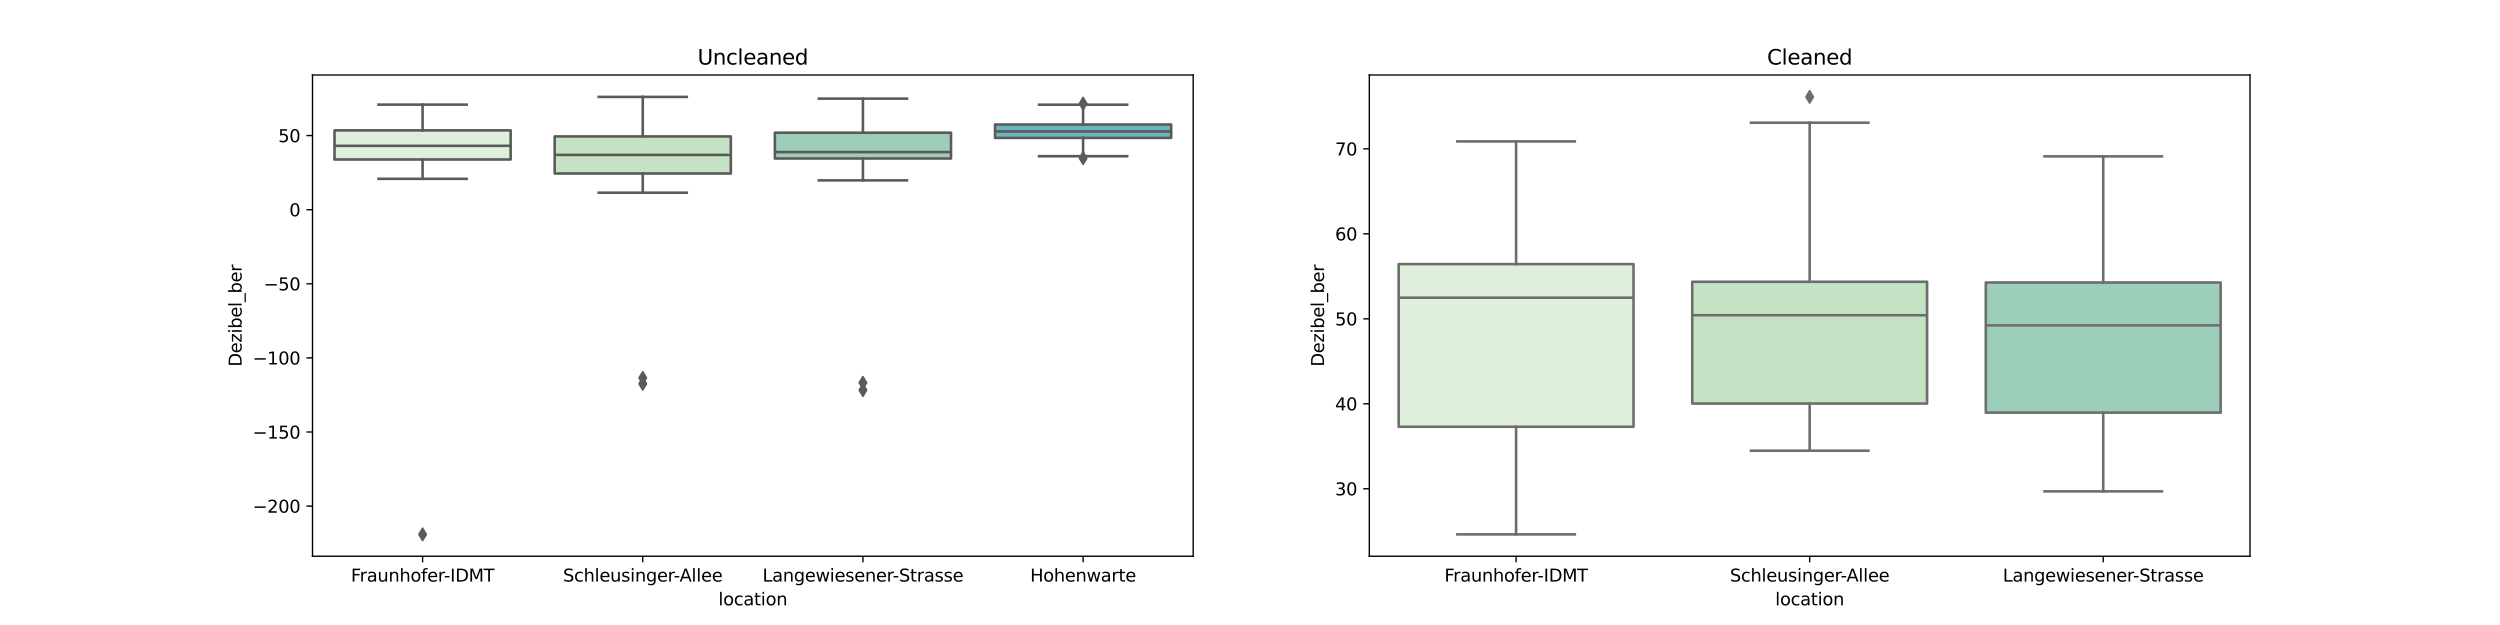 <?xml version="1.0" encoding="utf-8" standalone="no"?>
<!DOCTYPE svg PUBLIC "-//W3C//DTD SVG 1.1//EN"
  "http://www.w3.org/Graphics/SVG/1.1/DTD/svg11.dtd">
<svg xmlns:xlink="http://www.w3.org/1999/xlink" width="1440pt" height="360pt" viewBox="0 0 1440 360" xmlns="http://www.w3.org/2000/svg" version="1.1">
 <defs>
  <style type="text/css">*{stroke-linejoin: round; stroke-linecap: butt}</style>
 </defs>
 <g id="figure_1">
  <g id="patch_1">
   <path d="M 0 360 
L 1440 360 
L 1440 0 
L 0 0 
z
" style="fill: #ffffff"/>
  </g>
  <g id="axes_1">
   <g id="patch_2">
    <path d="M 180 320.4 
L 687.273 320.4 
L 687.273 43.2 
L 180 43.2 
z
" style="fill: #ffffff"/>
   </g>
   <g id="patch_3">
    <path d="M 192.682 91.87 
L 294.136 91.87 
L 294.136 75.093 
L 192.682 75.093 
L 192.682 91.87 
z
" clip-path="url(#p9914b42194)" style="fill: #dfefdb; stroke: #5a5a5a; stroke-width: 1.5; stroke-linejoin: miter"/>
   </g>
   <g id="patch_4">
    <path d="M 319.5 99.952 
L 420.955 99.952 
L 420.955 78.575 
L 319.5 78.575 
L 319.5 99.952 
z
" clip-path="url(#p9914b42194)" style="fill: #c6e2c5; stroke: #5a5a5a; stroke-width: 1.5; stroke-linejoin: miter"/>
   </g>
   <g id="patch_5">
    <path d="M 446.318 91.311 
L 547.773 91.311 
L 547.773 76.42 
L 446.318 76.42 
L 446.318 91.311 
z
" clip-path="url(#p9914b42194)" style="fill: #9dceba; stroke: #5a5a5a; stroke-width: 1.5; stroke-linejoin: miter"/>
   </g>
   <g id="patch_6">
    <path d="M 573.136 79.426 
L 674.591 79.426 
L 674.591 71.702 
L 573.136 71.702 
L 573.136 79.426 
z
" clip-path="url(#p9914b42194)" style="fill: #6eb4bf; stroke: #5a5a5a; stroke-width: 1.5; stroke-linejoin: miter"/>
   </g>
   <g id="matplotlib.axis_1">
    <g id="xtick_1">
     <g id="line2d_1">
      <defs>
       <path id="md56dd98ea4" d="M 0 0 
L 0 3.5 
" style="stroke: #000000; stroke-width: 0.8"/>
      </defs>
      <g>
       <use xlink:href="#md56dd98ea4" x="243.409" y="320.4" style="stroke: #000000; stroke-width: 0.8"/>
      </g>
     </g>
     <g id="text_1">
      <!-- Fraunhofer-IDMT -->
      <g transform="translate(202.14 334.998) scale(0.1 -0.1)">
       <defs>
        <path id="DejaVuSans-46" d="M 628 4666 
L 3309 4666 
L 3309 4134 
L 1259 4134 
L 1259 2759 
L 3109 2759 
L 3109 2228 
L 1259 2228 
L 1259 0 
L 628 0 
L 628 4666 
z
" transform="scale(0.016)"/>
        <path id="DejaVuSans-72" d="M 2631 2963 
Q 2534 3019 2420 3045 
Q 2306 3072 2169 3072 
Q 1681 3072 1420 2755 
Q 1159 2438 1159 1844 
L 1159 0 
L 581 0 
L 581 3500 
L 1159 3500 
L 1159 2956 
Q 1341 3275 1631 3429 
Q 1922 3584 2338 3584 
Q 2397 3584 2469 3576 
Q 2541 3569 2628 3553 
L 2631 2963 
z
" transform="scale(0.016)"/>
        <path id="DejaVuSans-61" d="M 2194 1759 
Q 1497 1759 1228 1600 
Q 959 1441 959 1056 
Q 959 750 1161 570 
Q 1363 391 1709 391 
Q 2188 391 2477 730 
Q 2766 1069 2766 1631 
L 2766 1759 
L 2194 1759 
z
M 3341 1997 
L 3341 0 
L 2766 0 
L 2766 531 
Q 2569 213 2275 61 
Q 1981 -91 1556 -91 
Q 1019 -91 701 211 
Q 384 513 384 1019 
Q 384 1609 779 1909 
Q 1175 2209 1959 2209 
L 2766 2209 
L 2766 2266 
Q 2766 2663 2505 2880 
Q 2244 3097 1772 3097 
Q 1472 3097 1187 3025 
Q 903 2953 641 2809 
L 641 3341 
Q 956 3463 1253 3523 
Q 1550 3584 1831 3584 
Q 2591 3584 2966 3190 
Q 3341 2797 3341 1997 
z
" transform="scale(0.016)"/>
        <path id="DejaVuSans-75" d="M 544 1381 
L 544 3500 
L 1119 3500 
L 1119 1403 
Q 1119 906 1312 657 
Q 1506 409 1894 409 
Q 2359 409 2629 706 
Q 2900 1003 2900 1516 
L 2900 3500 
L 3475 3500 
L 3475 0 
L 2900 0 
L 2900 538 
Q 2691 219 2414 64 
Q 2138 -91 1772 -91 
Q 1169 -91 856 284 
Q 544 659 544 1381 
z
M 1991 3584 
L 1991 3584 
z
" transform="scale(0.016)"/>
        <path id="DejaVuSans-6e" d="M 3513 2113 
L 3513 0 
L 2938 0 
L 2938 2094 
Q 2938 2591 2744 2837 
Q 2550 3084 2163 3084 
Q 1697 3084 1428 2787 
Q 1159 2491 1159 1978 
L 1159 0 
L 581 0 
L 581 3500 
L 1159 3500 
L 1159 2956 
Q 1366 3272 1645 3428 
Q 1925 3584 2291 3584 
Q 2894 3584 3203 3211 
Q 3513 2838 3513 2113 
z
" transform="scale(0.016)"/>
        <path id="DejaVuSans-68" d="M 3513 2113 
L 3513 0 
L 2938 0 
L 2938 2094 
Q 2938 2591 2744 2837 
Q 2550 3084 2163 3084 
Q 1697 3084 1428 2787 
Q 1159 2491 1159 1978 
L 1159 0 
L 581 0 
L 581 4863 
L 1159 4863 
L 1159 2956 
Q 1366 3272 1645 3428 
Q 1925 3584 2291 3584 
Q 2894 3584 3203 3211 
Q 3513 2838 3513 2113 
z
" transform="scale(0.016)"/>
        <path id="DejaVuSans-6f" d="M 1959 3097 
Q 1497 3097 1228 2736 
Q 959 2375 959 1747 
Q 959 1119 1226 758 
Q 1494 397 1959 397 
Q 2419 397 2687 759 
Q 2956 1122 2956 1747 
Q 2956 2369 2687 2733 
Q 2419 3097 1959 3097 
z
M 1959 3584 
Q 2709 3584 3137 3096 
Q 3566 2609 3566 1747 
Q 3566 888 3137 398 
Q 2709 -91 1959 -91 
Q 1206 -91 779 398 
Q 353 888 353 1747 
Q 353 2609 779 3096 
Q 1206 3584 1959 3584 
z
" transform="scale(0.016)"/>
        <path id="DejaVuSans-66" d="M 2375 4863 
L 2375 4384 
L 1825 4384 
Q 1516 4384 1395 4259 
Q 1275 4134 1275 3809 
L 1275 3500 
L 2222 3500 
L 2222 3053 
L 1275 3053 
L 1275 0 
L 697 0 
L 697 3053 
L 147 3053 
L 147 3500 
L 697 3500 
L 697 3744 
Q 697 4328 969 4595 
Q 1241 4863 1831 4863 
L 2375 4863 
z
" transform="scale(0.016)"/>
        <path id="DejaVuSans-65" d="M 3597 1894 
L 3597 1613 
L 953 1613 
Q 991 1019 1311 708 
Q 1631 397 2203 397 
Q 2534 397 2845 478 
Q 3156 559 3463 722 
L 3463 178 
Q 3153 47 2828 -22 
Q 2503 -91 2169 -91 
Q 1331 -91 842 396 
Q 353 884 353 1716 
Q 353 2575 817 3079 
Q 1281 3584 2069 3584 
Q 2775 3584 3186 3129 
Q 3597 2675 3597 1894 
z
M 3022 2063 
Q 3016 2534 2758 2815 
Q 2500 3097 2075 3097 
Q 1594 3097 1305 2825 
Q 1016 2553 972 2059 
L 3022 2063 
z
" transform="scale(0.016)"/>
        <path id="DejaVuSans-2d" d="M 313 2009 
L 1997 2009 
L 1997 1497 
L 313 1497 
L 313 2009 
z
" transform="scale(0.016)"/>
        <path id="DejaVuSans-49" d="M 628 4666 
L 1259 4666 
L 1259 0 
L 628 0 
L 628 4666 
z
" transform="scale(0.016)"/>
        <path id="DejaVuSans-44" d="M 1259 4147 
L 1259 519 
L 2022 519 
Q 2988 519 3436 956 
Q 3884 1394 3884 2338 
Q 3884 3275 3436 3711 
Q 2988 4147 2022 4147 
L 1259 4147 
z
M 628 4666 
L 1925 4666 
Q 3281 4666 3915 4102 
Q 4550 3538 4550 2338 
Q 4550 1131 3912 565 
Q 3275 0 1925 0 
L 628 0 
L 628 4666 
z
" transform="scale(0.016)"/>
        <path id="DejaVuSans-4d" d="M 628 4666 
L 1569 4666 
L 2759 1491 
L 3956 4666 
L 4897 4666 
L 4897 0 
L 4281 0 
L 4281 4097 
L 3078 897 
L 2444 897 
L 1241 4097 
L 1241 0 
L 628 0 
L 628 4666 
z
" transform="scale(0.016)"/>
        <path id="DejaVuSans-54" d="M -19 4666 
L 3928 4666 
L 3928 4134 
L 2272 4134 
L 2272 0 
L 1638 0 
L 1638 4134 
L -19 4134 
L -19 4666 
z
" transform="scale(0.016)"/>
       </defs>
       <use xlink:href="#DejaVuSans-46"/>
       <use xlink:href="#DejaVuSans-72" x="50.27"/>
       <use xlink:href="#DejaVuSans-61" x="91.383"/>
       <use xlink:href="#DejaVuSans-75" x="152.662"/>
       <use xlink:href="#DejaVuSans-6e" x="216.041"/>
       <use xlink:href="#DejaVuSans-68" x="279.42"/>
       <use xlink:href="#DejaVuSans-6f" x="342.799"/>
       <use xlink:href="#DejaVuSans-66" x="403.98"/>
       <use xlink:href="#DejaVuSans-65" x="439.186"/>
       <use xlink:href="#DejaVuSans-72" x="500.709"/>
       <use xlink:href="#DejaVuSans-2d" x="535.447"/>
       <use xlink:href="#DejaVuSans-49" x="571.531"/>
       <use xlink:href="#DejaVuSans-44" x="601.023"/>
       <use xlink:href="#DejaVuSans-4d" x="678.025"/>
       <use xlink:href="#DejaVuSans-54" x="764.305"/>
      </g>
     </g>
    </g>
    <g id="xtick_2">
     <g id="line2d_2">
      <g>
       <use xlink:href="#md56dd98ea4" x="370.227" y="320.4" style="stroke: #000000; stroke-width: 0.8"/>
      </g>
     </g>
     <g id="text_2">
      <!-- Schleusinger-Allee -->
      <g transform="translate(324.308 334.998) scale(0.1 -0.1)">
       <defs>
        <path id="DejaVuSans-53" d="M 3425 4513 
L 3425 3897 
Q 3066 4069 2747 4153 
Q 2428 4238 2131 4238 
Q 1616 4238 1336 4038 
Q 1056 3838 1056 3469 
Q 1056 3159 1242 3001 
Q 1428 2844 1947 2747 
L 2328 2669 
Q 3034 2534 3370 2195 
Q 3706 1856 3706 1288 
Q 3706 609 3251 259 
Q 2797 -91 1919 -91 
Q 1588 -91 1214 -16 
Q 841 59 441 206 
L 441 856 
Q 825 641 1194 531 
Q 1563 422 1919 422 
Q 2459 422 2753 634 
Q 3047 847 3047 1241 
Q 3047 1584 2836 1778 
Q 2625 1972 2144 2069 
L 1759 2144 
Q 1053 2284 737 2584 
Q 422 2884 422 3419 
Q 422 4038 858 4394 
Q 1294 4750 2059 4750 
Q 2388 4750 2728 4690 
Q 3069 4631 3425 4513 
z
" transform="scale(0.016)"/>
        <path id="DejaVuSans-63" d="M 3122 3366 
L 3122 2828 
Q 2878 2963 2633 3030 
Q 2388 3097 2138 3097 
Q 1578 3097 1268 2742 
Q 959 2388 959 1747 
Q 959 1106 1268 751 
Q 1578 397 2138 397 
Q 2388 397 2633 464 
Q 2878 531 3122 666 
L 3122 134 
Q 2881 22 2623 -34 
Q 2366 -91 2075 -91 
Q 1284 -91 818 406 
Q 353 903 353 1747 
Q 353 2603 823 3093 
Q 1294 3584 2113 3584 
Q 2378 3584 2631 3529 
Q 2884 3475 3122 3366 
z
" transform="scale(0.016)"/>
        <path id="DejaVuSans-6c" d="M 603 4863 
L 1178 4863 
L 1178 0 
L 603 0 
L 603 4863 
z
" transform="scale(0.016)"/>
        <path id="DejaVuSans-73" d="M 2834 3397 
L 2834 2853 
Q 2591 2978 2328 3040 
Q 2066 3103 1784 3103 
Q 1356 3103 1142 2972 
Q 928 2841 928 2578 
Q 928 2378 1081 2264 
Q 1234 2150 1697 2047 
L 1894 2003 
Q 2506 1872 2764 1633 
Q 3022 1394 3022 966 
Q 3022 478 2636 193 
Q 2250 -91 1575 -91 
Q 1294 -91 989 -36 
Q 684 19 347 128 
L 347 722 
Q 666 556 975 473 
Q 1284 391 1588 391 
Q 1994 391 2212 530 
Q 2431 669 2431 922 
Q 2431 1156 2273 1281 
Q 2116 1406 1581 1522 
L 1381 1569 
Q 847 1681 609 1914 
Q 372 2147 372 2553 
Q 372 3047 722 3315 
Q 1072 3584 1716 3584 
Q 2034 3584 2315 3537 
Q 2597 3491 2834 3397 
z
" transform="scale(0.016)"/>
        <path id="DejaVuSans-69" d="M 603 3500 
L 1178 3500 
L 1178 0 
L 603 0 
L 603 3500 
z
M 603 4863 
L 1178 4863 
L 1178 4134 
L 603 4134 
L 603 4863 
z
" transform="scale(0.016)"/>
        <path id="DejaVuSans-67" d="M 2906 1791 
Q 2906 2416 2648 2759 
Q 2391 3103 1925 3103 
Q 1463 3103 1205 2759 
Q 947 2416 947 1791 
Q 947 1169 1205 825 
Q 1463 481 1925 481 
Q 2391 481 2648 825 
Q 2906 1169 2906 1791 
z
M 3481 434 
Q 3481 -459 3084 -895 
Q 2688 -1331 1869 -1331 
Q 1566 -1331 1297 -1286 
Q 1028 -1241 775 -1147 
L 775 -588 
Q 1028 -725 1275 -790 
Q 1522 -856 1778 -856 
Q 2344 -856 2625 -561 
Q 2906 -266 2906 331 
L 2906 616 
Q 2728 306 2450 153 
Q 2172 0 1784 0 
Q 1141 0 747 490 
Q 353 981 353 1791 
Q 353 2603 747 3093 
Q 1141 3584 1784 3584 
Q 2172 3584 2450 3431 
Q 2728 3278 2906 2969 
L 2906 3500 
L 3481 3500 
L 3481 434 
z
" transform="scale(0.016)"/>
        <path id="DejaVuSans-41" d="M 2188 4044 
L 1331 1722 
L 3047 1722 
L 2188 4044 
z
M 1831 4666 
L 2547 4666 
L 4325 0 
L 3669 0 
L 3244 1197 
L 1141 1197 
L 716 0 
L 50 0 
L 1831 4666 
z
" transform="scale(0.016)"/>
       </defs>
       <use xlink:href="#DejaVuSans-53"/>
       <use xlink:href="#DejaVuSans-63" x="63.477"/>
       <use xlink:href="#DejaVuSans-68" x="118.457"/>
       <use xlink:href="#DejaVuSans-6c" x="181.836"/>
       <use xlink:href="#DejaVuSans-65" x="209.619"/>
       <use xlink:href="#DejaVuSans-75" x="271.143"/>
       <use xlink:href="#DejaVuSans-73" x="334.521"/>
       <use xlink:href="#DejaVuSans-69" x="386.621"/>
       <use xlink:href="#DejaVuSans-6e" x="414.404"/>
       <use xlink:href="#DejaVuSans-67" x="477.783"/>
       <use xlink:href="#DejaVuSans-65" x="541.26"/>
       <use xlink:href="#DejaVuSans-72" x="602.783"/>
       <use xlink:href="#DejaVuSans-2d" x="637.521"/>
       <use xlink:href="#DejaVuSans-41" x="671.355"/>
       <use xlink:href="#DejaVuSans-6c" x="739.764"/>
       <use xlink:href="#DejaVuSans-6c" x="767.547"/>
       <use xlink:href="#DejaVuSans-65" x="795.33"/>
       <use xlink:href="#DejaVuSans-65" x="856.854"/>
      </g>
     </g>
    </g>
    <g id="xtick_3">
     <g id="line2d_3">
      <g>
       <use xlink:href="#md56dd98ea4" x="497.045" y="320.4" style="stroke: #000000; stroke-width: 0.8"/>
      </g>
     </g>
     <g id="text_3">
      <!-- Langewiesener-Strasse -->
      <g transform="translate(439.214 334.998) scale(0.1 -0.1)">
       <defs>
        <path id="DejaVuSans-4c" d="M 628 4666 
L 1259 4666 
L 1259 531 
L 3531 531 
L 3531 0 
L 628 0 
L 628 4666 
z
" transform="scale(0.016)"/>
        <path id="DejaVuSans-77" d="M 269 3500 
L 844 3500 
L 1563 769 
L 2278 3500 
L 2956 3500 
L 3675 769 
L 4391 3500 
L 4966 3500 
L 4050 0 
L 3372 0 
L 2619 2869 
L 1863 0 
L 1184 0 
L 269 3500 
z
" transform="scale(0.016)"/>
        <path id="DejaVuSans-74" d="M 1172 4494 
L 1172 3500 
L 2356 3500 
L 2356 3053 
L 1172 3053 
L 1172 1153 
Q 1172 725 1289 603 
Q 1406 481 1766 481 
L 2356 481 
L 2356 0 
L 1766 0 
Q 1100 0 847 248 
Q 594 497 594 1153 
L 594 3053 
L 172 3053 
L 172 3500 
L 594 3500 
L 594 4494 
L 1172 4494 
z
" transform="scale(0.016)"/>
       </defs>
       <use xlink:href="#DejaVuSans-4c"/>
       <use xlink:href="#DejaVuSans-61" x="55.713"/>
       <use xlink:href="#DejaVuSans-6e" x="116.992"/>
       <use xlink:href="#DejaVuSans-67" x="180.371"/>
       <use xlink:href="#DejaVuSans-65" x="243.848"/>
       <use xlink:href="#DejaVuSans-77" x="305.371"/>
       <use xlink:href="#DejaVuSans-69" x="387.158"/>
       <use xlink:href="#DejaVuSans-65" x="414.941"/>
       <use xlink:href="#DejaVuSans-73" x="476.465"/>
       <use xlink:href="#DejaVuSans-65" x="528.564"/>
       <use xlink:href="#DejaVuSans-6e" x="590.088"/>
       <use xlink:href="#DejaVuSans-65" x="653.467"/>
       <use xlink:href="#DejaVuSans-72" x="714.99"/>
       <use xlink:href="#DejaVuSans-2d" x="749.729"/>
       <use xlink:href="#DejaVuSans-53" x="785.812"/>
       <use xlink:href="#DejaVuSans-74" x="849.289"/>
       <use xlink:href="#DejaVuSans-72" x="888.498"/>
       <use xlink:href="#DejaVuSans-61" x="929.611"/>
       <use xlink:href="#DejaVuSans-73" x="990.891"/>
       <use xlink:href="#DejaVuSans-73" x="1042.99"/>
       <use xlink:href="#DejaVuSans-65" x="1095.09"/>
      </g>
     </g>
    </g>
    <g id="xtick_4">
     <g id="line2d_4">
      <g>
       <use xlink:href="#md56dd98ea4" x="623.864" y="320.4" style="stroke: #000000; stroke-width: 0.8"/>
      </g>
     </g>
     <g id="text_4">
      <!-- Hohenwarte -->
      <g transform="translate(593.385 334.998) scale(0.1 -0.1)">
       <defs>
        <path id="DejaVuSans-48" d="M 628 4666 
L 1259 4666 
L 1259 2753 
L 3553 2753 
L 3553 4666 
L 4184 4666 
L 4184 0 
L 3553 0 
L 3553 2222 
L 1259 2222 
L 1259 0 
L 628 0 
L 628 4666 
z
" transform="scale(0.016)"/>
       </defs>
       <use xlink:href="#DejaVuSans-48"/>
       <use xlink:href="#DejaVuSans-6f" x="75.195"/>
       <use xlink:href="#DejaVuSans-68" x="136.377"/>
       <use xlink:href="#DejaVuSans-65" x="199.756"/>
       <use xlink:href="#DejaVuSans-6e" x="261.279"/>
       <use xlink:href="#DejaVuSans-77" x="324.658"/>
       <use xlink:href="#DejaVuSans-61" x="406.445"/>
       <use xlink:href="#DejaVuSans-72" x="467.725"/>
       <use xlink:href="#DejaVuSans-74" x="508.838"/>
       <use xlink:href="#DejaVuSans-65" x="548.047"/>
      </g>
     </g>
    </g>
    <g id="text_5">
     <!-- location -->
     <g transform="translate(413.797 348.677) scale(0.1 -0.1)">
      <use xlink:href="#DejaVuSans-6c"/>
      <use xlink:href="#DejaVuSans-6f" x="27.783"/>
      <use xlink:href="#DejaVuSans-63" x="88.965"/>
      <use xlink:href="#DejaVuSans-61" x="143.945"/>
      <use xlink:href="#DejaVuSans-74" x="205.225"/>
      <use xlink:href="#DejaVuSans-69" x="244.434"/>
      <use xlink:href="#DejaVuSans-6f" x="272.217"/>
      <use xlink:href="#DejaVuSans-6e" x="333.398"/>
     </g>
    </g>
   </g>
   <g id="matplotlib.axis_2">
    <g id="ytick_1">
     <g id="line2d_5">
      <defs>
       <path id="m42410a6c72" d="M 0 0 
L -3.5 0 
" style="stroke: #000000; stroke-width: 0.8"/>
      </defs>
      <g>
       <use xlink:href="#m42410a6c72" x="180" y="291.519" style="stroke: #000000; stroke-width: 0.8"/>
      </g>
     </g>
     <g id="text_6">
      <!-- −200 -->
      <g transform="translate(145.533 295.318) scale(0.1 -0.1)">
       <defs>
        <path id="DejaVuSans-2212" d="M 678 2272 
L 4684 2272 
L 4684 1741 
L 678 1741 
L 678 2272 
z
" transform="scale(0.016)"/>
        <path id="DejaVuSans-32" d="M 1228 531 
L 3431 531 
L 3431 0 
L 469 0 
L 469 531 
Q 828 903 1448 1529 
Q 2069 2156 2228 2338 
Q 2531 2678 2651 2914 
Q 2772 3150 2772 3378 
Q 2772 3750 2511 3984 
Q 2250 4219 1831 4219 
Q 1534 4219 1204 4116 
Q 875 4013 500 3803 
L 500 4441 
Q 881 4594 1212 4672 
Q 1544 4750 1819 4750 
Q 2544 4750 2975 4387 
Q 3406 4025 3406 3419 
Q 3406 3131 3298 2873 
Q 3191 2616 2906 2266 
Q 2828 2175 2409 1742 
Q 1991 1309 1228 531 
z
" transform="scale(0.016)"/>
        <path id="DejaVuSans-30" d="M 2034 4250 
Q 1547 4250 1301 3770 
Q 1056 3291 1056 2328 
Q 1056 1369 1301 889 
Q 1547 409 2034 409 
Q 2525 409 2770 889 
Q 3016 1369 3016 2328 
Q 3016 3291 2770 3770 
Q 2525 4250 2034 4250 
z
M 2034 4750 
Q 2819 4750 3233 4129 
Q 3647 3509 3647 2328 
Q 3647 1150 3233 529 
Q 2819 -91 2034 -91 
Q 1250 -91 836 529 
Q 422 1150 422 2328 
Q 422 3509 836 4129 
Q 1250 4750 2034 4750 
z
" transform="scale(0.016)"/>
       </defs>
       <use xlink:href="#DejaVuSans-2212"/>
       <use xlink:href="#DejaVuSans-32" x="83.789"/>
       <use xlink:href="#DejaVuSans-30" x="147.412"/>
       <use xlink:href="#DejaVuSans-30" x="211.035"/>
      </g>
     </g>
    </g>
    <g id="ytick_2">
     <g id="line2d_6">
      <g>
       <use xlink:href="#m42410a6c72" x="180" y="248.835" style="stroke: #000000; stroke-width: 0.8"/>
      </g>
     </g>
     <g id="text_7">
      <!-- −150 -->
      <g transform="translate(145.533 252.634) scale(0.1 -0.1)">
       <defs>
        <path id="DejaVuSans-31" d="M 794 531 
L 1825 531 
L 1825 4091 
L 703 3866 
L 703 4441 
L 1819 4666 
L 2450 4666 
L 2450 531 
L 3481 531 
L 3481 0 
L 794 0 
L 794 531 
z
" transform="scale(0.016)"/>
        <path id="DejaVuSans-35" d="M 691 4666 
L 3169 4666 
L 3169 4134 
L 1269 4134 
L 1269 2991 
Q 1406 3038 1543 3061 
Q 1681 3084 1819 3084 
Q 2600 3084 3056 2656 
Q 3513 2228 3513 1497 
Q 3513 744 3044 326 
Q 2575 -91 1722 -91 
Q 1428 -91 1123 -41 
Q 819 9 494 109 
L 494 744 
Q 775 591 1075 516 
Q 1375 441 1709 441 
Q 2250 441 2565 725 
Q 2881 1009 2881 1497 
Q 2881 1984 2565 2268 
Q 2250 2553 1709 2553 
Q 1456 2553 1204 2497 
Q 953 2441 691 2322 
L 691 4666 
z
" transform="scale(0.016)"/>
       </defs>
       <use xlink:href="#DejaVuSans-2212"/>
       <use xlink:href="#DejaVuSans-31" x="83.789"/>
       <use xlink:href="#DejaVuSans-35" x="147.412"/>
       <use xlink:href="#DejaVuSans-30" x="211.035"/>
      </g>
     </g>
    </g>
    <g id="ytick_3">
     <g id="line2d_7">
      <g>
       <use xlink:href="#m42410a6c72" x="180" y="206.15" style="stroke: #000000; stroke-width: 0.8"/>
      </g>
     </g>
     <g id="text_8">
      <!-- −100 -->
      <g transform="translate(145.533 209.949) scale(0.1 -0.1)">
       <use xlink:href="#DejaVuSans-2212"/>
       <use xlink:href="#DejaVuSans-31" x="83.789"/>
       <use xlink:href="#DejaVuSans-30" x="147.412"/>
       <use xlink:href="#DejaVuSans-30" x="211.035"/>
      </g>
     </g>
    </g>
    <g id="ytick_4">
     <g id="line2d_8">
      <g>
       <use xlink:href="#m42410a6c72" x="180" y="163.466" style="stroke: #000000; stroke-width: 0.8"/>
      </g>
     </g>
     <g id="text_9">
      <!-- −50 -->
      <g transform="translate(151.895 167.265) scale(0.1 -0.1)">
       <use xlink:href="#DejaVuSans-2212"/>
       <use xlink:href="#DejaVuSans-35" x="83.789"/>
       <use xlink:href="#DejaVuSans-30" x="147.412"/>
      </g>
     </g>
    </g>
    <g id="ytick_5">
     <g id="line2d_9">
      <g>
       <use xlink:href="#m42410a6c72" x="180" y="120.781" style="stroke: #000000; stroke-width: 0.8"/>
      </g>
     </g>
     <g id="text_10">
      <!-- 0 -->
      <g transform="translate(166.637 124.58) scale(0.1 -0.1)">
       <use xlink:href="#DejaVuSans-30"/>
      </g>
     </g>
    </g>
    <g id="ytick_6">
     <g id="line2d_10">
      <g>
       <use xlink:href="#m42410a6c72" x="180" y="78.097" style="stroke: #000000; stroke-width: 0.8"/>
      </g>
     </g>
     <g id="text_11">
      <!-- 50 -->
      <g transform="translate(160.275 81.896) scale(0.1 -0.1)">
       <use xlink:href="#DejaVuSans-35"/>
       <use xlink:href="#DejaVuSans-30" x="63.623"/>
      </g>
     </g>
    </g>
    <g id="text_12">
     <!-- Dezibel_ber -->
     <g transform="translate(139.175 211.186) rotate(-90) scale(0.1 -0.1)">
      <defs>
       <path id="DejaVuSans-7a" d="M 353 3500 
L 3084 3500 
L 3084 2975 
L 922 459 
L 3084 459 
L 3084 0 
L 275 0 
L 275 525 
L 2438 3041 
L 353 3041 
L 353 3500 
z
" transform="scale(0.016)"/>
       <path id="DejaVuSans-62" d="M 3116 1747 
Q 3116 2381 2855 2742 
Q 2594 3103 2138 3103 
Q 1681 3103 1420 2742 
Q 1159 2381 1159 1747 
Q 1159 1113 1420 752 
Q 1681 391 2138 391 
Q 2594 391 2855 752 
Q 3116 1113 3116 1747 
z
M 1159 2969 
Q 1341 3281 1617 3432 
Q 1894 3584 2278 3584 
Q 2916 3584 3314 3078 
Q 3713 2572 3713 1747 
Q 3713 922 3314 415 
Q 2916 -91 2278 -91 
Q 1894 -91 1617 61 
Q 1341 213 1159 525 
L 1159 0 
L 581 0 
L 581 4863 
L 1159 4863 
L 1159 2969 
z
" transform="scale(0.016)"/>
       <path id="DejaVuSans-5f" d="M 3263 -1063 
L 3263 -1509 
L -63 -1509 
L -63 -1063 
L 3263 -1063 
z
" transform="scale(0.016)"/>
      </defs>
      <use xlink:href="#DejaVuSans-44"/>
      <use xlink:href="#DejaVuSans-65" x="77.002"/>
      <use xlink:href="#DejaVuSans-7a" x="138.525"/>
      <use xlink:href="#DejaVuSans-69" x="191.016"/>
      <use xlink:href="#DejaVuSans-62" x="218.799"/>
      <use xlink:href="#DejaVuSans-65" x="282.275"/>
      <use xlink:href="#DejaVuSans-6c" x="343.799"/>
      <use xlink:href="#DejaVuSans-5f" x="371.582"/>
      <use xlink:href="#DejaVuSans-62" x="421.582"/>
      <use xlink:href="#DejaVuSans-65" x="485.059"/>
      <use xlink:href="#DejaVuSans-72" x="546.582"/>
     </g>
    </g>
   </g>
   <g id="line2d_11">
    <path d="M 243.409 91.87 
L 243.409 103.018 
" clip-path="url(#p9914b42194)" style="fill: none; stroke: #5a5a5a; stroke-width: 1.5; stroke-linecap: square"/>
   </g>
   <g id="line2d_12">
    <path d="M 243.409 75.093 
L 243.409 60.28 
" clip-path="url(#p9914b42194)" style="fill: none; stroke: #5a5a5a; stroke-width: 1.5; stroke-linecap: square"/>
   </g>
   <g id="line2d_13">
    <path d="M 218.045 103.018 
L 268.773 103.018 
" clip-path="url(#p9914b42194)" style="fill: none; stroke: #5a5a5a; stroke-width: 1.5; stroke-linecap: square"/>
   </g>
   <g id="line2d_14">
    <path d="M 218.045 60.28 
L 268.773 60.28 
" clip-path="url(#p9914b42194)" style="fill: none; stroke: #5a5a5a; stroke-width: 1.5; stroke-linecap: square"/>
   </g>
   <g id="line2d_15">
    <defs>
     <path id="m43ab68e651" d="M -0 3.536 
L 2.121 0 
L -0 -3.536 
L -2.121 -0 
z
" style="stroke: #5a5a5a; stroke-linejoin: miter"/>
    </defs>
    <g clip-path="url(#p9914b42194)">
     <use xlink:href="#m43ab68e651" x="243.409" y="307.8" style="fill: #5a5a5a; stroke: #5a5a5a; stroke-linejoin: miter"/>
    </g>
   </g>
   <g id="line2d_16">
    <path d="M 370.227 99.952 
L 370.227 110.991 
" clip-path="url(#p9914b42194)" style="fill: none; stroke: #5a5a5a; stroke-width: 1.5; stroke-linecap: square"/>
   </g>
   <g id="line2d_17">
    <path d="M 370.227 78.575 
L 370.227 55.8 
" clip-path="url(#p9914b42194)" style="fill: none; stroke: #5a5a5a; stroke-width: 1.5; stroke-linecap: square"/>
   </g>
   <g id="line2d_18">
    <path d="M 344.864 110.991 
L 395.591 110.991 
" clip-path="url(#p9914b42194)" style="fill: none; stroke: #5a5a5a; stroke-width: 1.5; stroke-linecap: square"/>
   </g>
   <g id="line2d_19">
    <path d="M 344.864 55.8 
L 395.591 55.8 
" clip-path="url(#p9914b42194)" style="fill: none; stroke: #5a5a5a; stroke-width: 1.5; stroke-linecap: square"/>
   </g>
   <g id="line2d_20">
    <g clip-path="url(#p9914b42194)">
     <use xlink:href="#m43ab68e651" x="370.227" y="221.071" style="fill: #5a5a5a; stroke: #5a5a5a; stroke-linejoin: miter"/>
     <use xlink:href="#m43ab68e651" x="370.227" y="217.668" style="fill: #5a5a5a; stroke: #5a5a5a; stroke-linejoin: miter"/>
    </g>
   </g>
   <g id="line2d_21">
    <path d="M 497.045 91.311 
L 497.045 103.893 
" clip-path="url(#p9914b42194)" style="fill: none; stroke: #5a5a5a; stroke-width: 1.5; stroke-linecap: square"/>
   </g>
   <g id="line2d_22">
    <path d="M 497.045 76.42 
L 497.045 56.802 
" clip-path="url(#p9914b42194)" style="fill: none; stroke: #5a5a5a; stroke-width: 1.5; stroke-linecap: square"/>
   </g>
   <g id="line2d_23">
    <path d="M 471.682 103.893 
L 522.409 103.893 
" clip-path="url(#p9914b42194)" style="fill: none; stroke: #5a5a5a; stroke-width: 1.5; stroke-linecap: square"/>
   </g>
   <g id="line2d_24">
    <path d="M 471.682 56.802 
L 522.409 56.802 
" clip-path="url(#p9914b42194)" style="fill: none; stroke: #5a5a5a; stroke-width: 1.5; stroke-linecap: square"/>
   </g>
   <g id="line2d_25">
    <g clip-path="url(#p9914b42194)">
     <use xlink:href="#m43ab68e651" x="497.045" y="224.698" style="fill: #5a5a5a; stroke: #5a5a5a; stroke-linejoin: miter"/>
     <use xlink:href="#m43ab68e651" x="497.045" y="220.483" style="fill: #5a5a5a; stroke: #5a5a5a; stroke-linejoin: miter"/>
    </g>
   </g>
   <g id="line2d_26">
    <path d="M 623.864 79.426 
L 623.864 89.97 
" clip-path="url(#p9914b42194)" style="fill: none; stroke: #5a5a5a; stroke-width: 1.5; stroke-linecap: square"/>
   </g>
   <g id="line2d_27">
    <path d="M 623.864 71.702 
L 623.864 60.313 
" clip-path="url(#p9914b42194)" style="fill: none; stroke: #5a5a5a; stroke-width: 1.5; stroke-linecap: square"/>
   </g>
   <g id="line2d_28">
    <path d="M 598.5 89.97 
L 649.227 89.97 
" clip-path="url(#p9914b42194)" style="fill: none; stroke: #5a5a5a; stroke-width: 1.5; stroke-linecap: square"/>
   </g>
   <g id="line2d_29">
    <path d="M 598.5 60.313 
L 649.227 60.313 
" clip-path="url(#p9914b42194)" style="fill: none; stroke: #5a5a5a; stroke-width: 1.5; stroke-linecap: square"/>
   </g>
   <g id="line2d_30">
    <g clip-path="url(#p9914b42194)">
     <use xlink:href="#m43ab68e651" x="623.864" y="91.097" style="fill: #5a5a5a; stroke: #5a5a5a; stroke-linejoin: miter"/>
     <use xlink:href="#m43ab68e651" x="623.864" y="59.65" style="fill: #5a5a5a; stroke: #5a5a5a; stroke-linejoin: miter"/>
    </g>
   </g>
   <g id="line2d_31">
    <path d="M 192.682 84.001 
L 294.136 84.001 
" clip-path="url(#p9914b42194)" style="fill: none; stroke: #5a5a5a; stroke-width: 1.5"/>
   </g>
   <g id="line2d_32">
    <path d="M 319.5 89.218 
L 420.955 89.218 
" clip-path="url(#p9914b42194)" style="fill: none; stroke: #5a5a5a; stroke-width: 1.5"/>
   </g>
   <g id="line2d_33">
    <path d="M 446.318 87.591 
L 547.773 87.591 
" clip-path="url(#p9914b42194)" style="fill: none; stroke: #5a5a5a; stroke-width: 1.5"/>
   </g>
   <g id="line2d_34">
    <path d="M 573.136 75.693 
L 674.591 75.693 
" clip-path="url(#p9914b42194)" style="fill: none; stroke: #5a5a5a; stroke-width: 1.5"/>
   </g>
   <g id="patch_7">
    <path d="M 180 320.4 
L 180 43.2 
" style="fill: none; stroke: #000000; stroke-width: 0.8; stroke-linejoin: miter; stroke-linecap: square"/>
   </g>
   <g id="patch_8">
    <path d="M 687.273 320.4 
L 687.273 43.2 
" style="fill: none; stroke: #000000; stroke-width: 0.8; stroke-linejoin: miter; stroke-linecap: square"/>
   </g>
   <g id="patch_9">
    <path d="M 180 320.4 
L 687.273 320.4 
" style="fill: none; stroke: #000000; stroke-width: 0.8; stroke-linejoin: miter; stroke-linecap: square"/>
   </g>
   <g id="patch_10">
    <path d="M 180 43.2 
L 687.273 43.2 
" style="fill: none; stroke: #000000; stroke-width: 0.8; stroke-linejoin: miter; stroke-linecap: square"/>
   </g>
   <g id="text_13">
    <!-- Uncleaned -->
    <g transform="translate(401.804 37.2) scale(0.12 -0.12)">
     <defs>
      <path id="DejaVuSans-55" d="M 556 4666 
L 1191 4666 
L 1191 1831 
Q 1191 1081 1462 751 
Q 1734 422 2344 422 
Q 2950 422 3222 751 
Q 3494 1081 3494 1831 
L 3494 4666 
L 4128 4666 
L 4128 1753 
Q 4128 841 3676 375 
Q 3225 -91 2344 -91 
Q 1459 -91 1007 375 
Q 556 841 556 1753 
L 556 4666 
z
" transform="scale(0.016)"/>
      <path id="DejaVuSans-64" d="M 2906 2969 
L 2906 4863 
L 3481 4863 
L 3481 0 
L 2906 0 
L 2906 525 
Q 2725 213 2448 61 
Q 2172 -91 1784 -91 
Q 1150 -91 751 415 
Q 353 922 353 1747 
Q 353 2572 751 3078 
Q 1150 3584 1784 3584 
Q 2172 3584 2448 3432 
Q 2725 3281 2906 2969 
z
M 947 1747 
Q 947 1113 1208 752 
Q 1469 391 1925 391 
Q 2381 391 2643 752 
Q 2906 1113 2906 1747 
Q 2906 2381 2643 2742 
Q 2381 3103 1925 3103 
Q 1469 3103 1208 2742 
Q 947 2381 947 1747 
z
" transform="scale(0.016)"/>
     </defs>
     <use xlink:href="#DejaVuSans-55"/>
     <use xlink:href="#DejaVuSans-6e" x="73.193"/>
     <use xlink:href="#DejaVuSans-63" x="136.572"/>
     <use xlink:href="#DejaVuSans-6c" x="191.553"/>
     <use xlink:href="#DejaVuSans-65" x="219.336"/>
     <use xlink:href="#DejaVuSans-61" x="280.859"/>
     <use xlink:href="#DejaVuSans-6e" x="342.139"/>
     <use xlink:href="#DejaVuSans-65" x="405.518"/>
     <use xlink:href="#DejaVuSans-64" x="467.041"/>
    </g>
   </g>
  </g>
  <g id="axes_2">
   <g id="patch_11">
    <path d="M 788.727 320.4 
L 1296 320.4 
L 1296 43.2 
L 788.727 43.2 
z
" style="fill: #ffffff"/>
   </g>
   <g id="patch_12">
    <path d="M 805.636 245.836 
L 940.909 245.836 
L 940.909 152.106 
L 805.636 152.106 
L 805.636 245.836 
z
" clip-path="url(#p71aef15d16)" style="fill: #dfefdb; stroke: #6d6d6d; stroke-width: 1.5; stroke-linejoin: miter"/>
   </g>
   <g id="patch_13">
    <path d="M 974.727 232.469 
L 1110 232.469 
L 1110 162.298 
L 974.727 162.298 
L 974.727 232.469 
z
" clip-path="url(#p71aef15d16)" style="fill: #c6e2c5; stroke: #6d6d6d; stroke-width: 1.5; stroke-linejoin: miter"/>
   </g>
   <g id="patch_14">
    <path d="M 1143.818 237.695 
L 1279.091 237.695 
L 1279.091 162.714 
L 1143.818 162.714 
L 1143.818 237.695 
z
" clip-path="url(#p71aef15d16)" style="fill: #9dceba; stroke: #6d6d6d; stroke-width: 1.5; stroke-linejoin: miter"/>
   </g>
   <g id="matplotlib.axis_3">
    <g id="xtick_5">
     <g id="line2d_35">
      <g>
       <use xlink:href="#md56dd98ea4" x="873.273" y="320.4" style="stroke: #000000; stroke-width: 0.8"/>
      </g>
     </g>
     <g id="text_14">
      <!-- Fraunhofer-IDMT -->
      <g transform="translate(832.004 334.998) scale(0.1 -0.1)">
       <use xlink:href="#DejaVuSans-46"/>
       <use xlink:href="#DejaVuSans-72" x="50.27"/>
       <use xlink:href="#DejaVuSans-61" x="91.383"/>
       <use xlink:href="#DejaVuSans-75" x="152.662"/>
       <use xlink:href="#DejaVuSans-6e" x="216.041"/>
       <use xlink:href="#DejaVuSans-68" x="279.42"/>
       <use xlink:href="#DejaVuSans-6f" x="342.799"/>
       <use xlink:href="#DejaVuSans-66" x="403.98"/>
       <use xlink:href="#DejaVuSans-65" x="439.186"/>
       <use xlink:href="#DejaVuSans-72" x="500.709"/>
       <use xlink:href="#DejaVuSans-2d" x="535.447"/>
       <use xlink:href="#DejaVuSans-49" x="571.531"/>
       <use xlink:href="#DejaVuSans-44" x="601.023"/>
       <use xlink:href="#DejaVuSans-4d" x="678.025"/>
       <use xlink:href="#DejaVuSans-54" x="764.305"/>
      </g>
     </g>
    </g>
    <g id="xtick_6">
     <g id="line2d_36">
      <g>
       <use xlink:href="#md56dd98ea4" x="1042.364" y="320.4" style="stroke: #000000; stroke-width: 0.8"/>
      </g>
     </g>
     <g id="text_15">
      <!-- Schleusinger-Allee -->
      <g transform="translate(996.444 334.998) scale(0.1 -0.1)">
       <use xlink:href="#DejaVuSans-53"/>
       <use xlink:href="#DejaVuSans-63" x="63.477"/>
       <use xlink:href="#DejaVuSans-68" x="118.457"/>
       <use xlink:href="#DejaVuSans-6c" x="181.836"/>
       <use xlink:href="#DejaVuSans-65" x="209.619"/>
       <use xlink:href="#DejaVuSans-75" x="271.143"/>
       <use xlink:href="#DejaVuSans-73" x="334.521"/>
       <use xlink:href="#DejaVuSans-69" x="386.621"/>
       <use xlink:href="#DejaVuSans-6e" x="414.404"/>
       <use xlink:href="#DejaVuSans-67" x="477.783"/>
       <use xlink:href="#DejaVuSans-65" x="541.26"/>
       <use xlink:href="#DejaVuSans-72" x="602.783"/>
       <use xlink:href="#DejaVuSans-2d" x="637.521"/>
       <use xlink:href="#DejaVuSans-41" x="671.355"/>
       <use xlink:href="#DejaVuSans-6c" x="739.764"/>
       <use xlink:href="#DejaVuSans-6c" x="767.547"/>
       <use xlink:href="#DejaVuSans-65" x="795.33"/>
       <use xlink:href="#DejaVuSans-65" x="856.854"/>
      </g>
     </g>
    </g>
    <g id="xtick_7">
     <g id="line2d_37">
      <g>
       <use xlink:href="#md56dd98ea4" x="1211.455" y="320.4" style="stroke: #000000; stroke-width: 0.8"/>
      </g>
     </g>
     <g id="text_16">
      <!-- Langewiesener-Strasse -->
      <g transform="translate(1153.623 334.998) scale(0.1 -0.1)">
       <use xlink:href="#DejaVuSans-4c"/>
       <use xlink:href="#DejaVuSans-61" x="55.713"/>
       <use xlink:href="#DejaVuSans-6e" x="116.992"/>
       <use xlink:href="#DejaVuSans-67" x="180.371"/>
       <use xlink:href="#DejaVuSans-65" x="243.848"/>
       <use xlink:href="#DejaVuSans-77" x="305.371"/>
       <use xlink:href="#DejaVuSans-69" x="387.158"/>
       <use xlink:href="#DejaVuSans-65" x="414.941"/>
       <use xlink:href="#DejaVuSans-73" x="476.465"/>
       <use xlink:href="#DejaVuSans-65" x="528.564"/>
       <use xlink:href="#DejaVuSans-6e" x="590.088"/>
       <use xlink:href="#DejaVuSans-65" x="653.467"/>
       <use xlink:href="#DejaVuSans-72" x="714.99"/>
       <use xlink:href="#DejaVuSans-2d" x="749.729"/>
       <use xlink:href="#DejaVuSans-53" x="785.812"/>
       <use xlink:href="#DejaVuSans-74" x="849.289"/>
       <use xlink:href="#DejaVuSans-72" x="888.498"/>
       <use xlink:href="#DejaVuSans-61" x="929.611"/>
       <use xlink:href="#DejaVuSans-73" x="990.891"/>
       <use xlink:href="#DejaVuSans-73" x="1042.99"/>
       <use xlink:href="#DejaVuSans-65" x="1095.09"/>
      </g>
     </g>
    </g>
    <g id="text_17">
     <!-- location -->
     <g transform="translate(1022.525 348.677) scale(0.1 -0.1)">
      <use xlink:href="#DejaVuSans-6c"/>
      <use xlink:href="#DejaVuSans-6f" x="27.783"/>
      <use xlink:href="#DejaVuSans-63" x="88.965"/>
      <use xlink:href="#DejaVuSans-61" x="143.945"/>
      <use xlink:href="#DejaVuSans-74" x="205.225"/>
      <use xlink:href="#DejaVuSans-69" x="244.434"/>
      <use xlink:href="#DejaVuSans-6f" x="272.217"/>
      <use xlink:href="#DejaVuSans-6e" x="333.398"/>
     </g>
    </g>
   </g>
   <g id="matplotlib.axis_4">
    <g id="ytick_7">
     <g id="line2d_38">
      <g>
       <use xlink:href="#m42410a6c72" x="788.727" y="281.524" style="stroke: #000000; stroke-width: 0.8"/>
      </g>
     </g>
     <g id="text_18">
      <!-- 30 -->
      <g transform="translate(769.002 285.323) scale(0.1 -0.1)">
       <defs>
        <path id="DejaVuSans-33" d="M 2597 2516 
Q 3050 2419 3304 2112 
Q 3559 1806 3559 1356 
Q 3559 666 3084 287 
Q 2609 -91 1734 -91 
Q 1441 -91 1130 -33 
Q 819 25 488 141 
L 488 750 
Q 750 597 1062 519 
Q 1375 441 1716 441 
Q 2309 441 2620 675 
Q 2931 909 2931 1356 
Q 2931 1769 2642 2001 
Q 2353 2234 1838 2234 
L 1294 2234 
L 1294 2753 
L 1863 2753 
Q 2328 2753 2575 2939 
Q 2822 3125 2822 3475 
Q 2822 3834 2567 4026 
Q 2313 4219 1838 4219 
Q 1578 4219 1281 4162 
Q 984 4106 628 3988 
L 628 4550 
Q 988 4650 1302 4700 
Q 1616 4750 1894 4750 
Q 2613 4750 3031 4423 
Q 3450 4097 3450 3541 
Q 3450 3153 3228 2886 
Q 3006 2619 2597 2516 
z
" transform="scale(0.016)"/>
       </defs>
       <use xlink:href="#DejaVuSans-33"/>
       <use xlink:href="#DejaVuSans-30" x="63.623"/>
      </g>
     </g>
    </g>
    <g id="ytick_8">
     <g id="line2d_39">
      <g>
       <use xlink:href="#m42410a6c72" x="788.727" y="232.579" style="stroke: #000000; stroke-width: 0.8"/>
      </g>
     </g>
     <g id="text_19">
      <!-- 40 -->
      <g transform="translate(769.002 236.378) scale(0.1 -0.1)">
       <defs>
        <path id="DejaVuSans-34" d="M 2419 4116 
L 825 1625 
L 2419 1625 
L 2419 4116 
z
M 2253 4666 
L 3047 4666 
L 3047 1625 
L 3713 1625 
L 3713 1100 
L 3047 1100 
L 3047 0 
L 2419 0 
L 2419 1100 
L 313 1100 
L 313 1709 
L 2253 4666 
z
" transform="scale(0.016)"/>
       </defs>
       <use xlink:href="#DejaVuSans-34"/>
       <use xlink:href="#DejaVuSans-30" x="63.623"/>
      </g>
     </g>
    </g>
    <g id="ytick_9">
     <g id="line2d_40">
      <g>
       <use xlink:href="#m42410a6c72" x="788.727" y="183.634" style="stroke: #000000; stroke-width: 0.8"/>
      </g>
     </g>
     <g id="text_20">
      <!-- 50 -->
      <g transform="translate(769.002 187.433) scale(0.1 -0.1)">
       <use xlink:href="#DejaVuSans-35"/>
       <use xlink:href="#DejaVuSans-30" x="63.623"/>
      </g>
     </g>
    </g>
    <g id="ytick_10">
     <g id="line2d_41">
      <g>
       <use xlink:href="#m42410a6c72" x="788.727" y="134.689" style="stroke: #000000; stroke-width: 0.8"/>
      </g>
     </g>
     <g id="text_21">
      <!-- 60 -->
      <g transform="translate(769.002 138.488) scale(0.1 -0.1)">
       <defs>
        <path id="DejaVuSans-36" d="M 2113 2584 
Q 1688 2584 1439 2293 
Q 1191 2003 1191 1497 
Q 1191 994 1439 701 
Q 1688 409 2113 409 
Q 2538 409 2786 701 
Q 3034 994 3034 1497 
Q 3034 2003 2786 2293 
Q 2538 2584 2113 2584 
z
M 3366 4563 
L 3366 3988 
Q 3128 4100 2886 4159 
Q 2644 4219 2406 4219 
Q 1781 4219 1451 3797 
Q 1122 3375 1075 2522 
Q 1259 2794 1537 2939 
Q 1816 3084 2150 3084 
Q 2853 3084 3261 2657 
Q 3669 2231 3669 1497 
Q 3669 778 3244 343 
Q 2819 -91 2113 -91 
Q 1303 -91 875 529 
Q 447 1150 447 2328 
Q 447 3434 972 4092 
Q 1497 4750 2381 4750 
Q 2619 4750 2861 4703 
Q 3103 4656 3366 4563 
z
" transform="scale(0.016)"/>
       </defs>
       <use xlink:href="#DejaVuSans-36"/>
       <use xlink:href="#DejaVuSans-30" x="63.623"/>
      </g>
     </g>
    </g>
    <g id="ytick_11">
     <g id="line2d_42">
      <g>
       <use xlink:href="#m42410a6c72" x="788.727" y="85.744" style="stroke: #000000; stroke-width: 0.8"/>
      </g>
     </g>
     <g id="text_22">
      <!-- 70 -->
      <g transform="translate(769.002 89.543) scale(0.1 -0.1)">
       <defs>
        <path id="DejaVuSans-37" d="M 525 4666 
L 3525 4666 
L 3525 4397 
L 1831 0 
L 1172 0 
L 2766 4134 
L 525 4134 
L 525 4666 
z
" transform="scale(0.016)"/>
       </defs>
       <use xlink:href="#DejaVuSans-37"/>
       <use xlink:href="#DejaVuSans-30" x="63.623"/>
      </g>
     </g>
    </g>
    <g id="text_23">
     <!-- Dezibel_ber -->
     <g transform="translate(762.644 211.186) rotate(-90) scale(0.1 -0.1)">
      <use xlink:href="#DejaVuSans-44"/>
      <use xlink:href="#DejaVuSans-65" x="77.002"/>
      <use xlink:href="#DejaVuSans-7a" x="138.525"/>
      <use xlink:href="#DejaVuSans-69" x="191.016"/>
      <use xlink:href="#DejaVuSans-62" x="218.799"/>
      <use xlink:href="#DejaVuSans-65" x="282.275"/>
      <use xlink:href="#DejaVuSans-6c" x="343.799"/>
      <use xlink:href="#DejaVuSans-5f" x="371.582"/>
      <use xlink:href="#DejaVuSans-62" x="421.582"/>
      <use xlink:href="#DejaVuSans-65" x="485.059"/>
      <use xlink:href="#DejaVuSans-72" x="546.582"/>
     </g>
    </g>
   </g>
   <g id="line2d_43">
    <path d="M 873.273 245.836 
L 873.273 307.8 
" clip-path="url(#p71aef15d16)" style="fill: none; stroke: #6d6d6d; stroke-width: 1.5; stroke-linecap: square"/>
   </g>
   <g id="line2d_44">
    <path d="M 873.273 152.106 
L 873.273 81.483 
" clip-path="url(#p71aef15d16)" style="fill: none; stroke: #6d6d6d; stroke-width: 1.5; stroke-linecap: square"/>
   </g>
   <g id="line2d_45">
    <path d="M 839.455 307.8 
L 907.091 307.8 
" clip-path="url(#p71aef15d16)" style="fill: none; stroke: #6d6d6d; stroke-width: 1.5; stroke-linecap: square"/>
   </g>
   <g id="line2d_46">
    <path d="M 839.455 81.483 
L 907.091 81.483 
" clip-path="url(#p71aef15d16)" style="fill: none; stroke: #6d6d6d; stroke-width: 1.5; stroke-linecap: square"/>
   </g>
   <g id="line2d_47"/>
   <g id="line2d_48">
    <path d="M 1042.364 232.469 
L 1042.364 259.6 
" clip-path="url(#p71aef15d16)" style="fill: none; stroke: #6d6d6d; stroke-width: 1.5; stroke-linecap: square"/>
   </g>
   <g id="line2d_49">
    <path d="M 1042.364 162.298 
L 1042.364 70.673 
" clip-path="url(#p71aef15d16)" style="fill: none; stroke: #6d6d6d; stroke-width: 1.5; stroke-linecap: square"/>
   </g>
   <g id="line2d_50">
    <path d="M 1008.545 259.6 
L 1076.182 259.6 
" clip-path="url(#p71aef15d16)" style="fill: none; stroke: #6d6d6d; stroke-width: 1.5; stroke-linecap: square"/>
   </g>
   <g id="line2d_51">
    <path d="M 1008.545 70.673 
L 1076.182 70.673 
" clip-path="url(#p71aef15d16)" style="fill: none; stroke: #6d6d6d; stroke-width: 1.5; stroke-linecap: square"/>
   </g>
   <g id="line2d_52">
    <defs>
     <path id="m0b89a1a886" d="M -0 3.536 
L 2.121 0 
L -0 -3.536 
L -2.121 -0 
z
" style="stroke: #6d6d6d; stroke-linejoin: miter"/>
    </defs>
    <g clip-path="url(#p71aef15d16)">
     <use xlink:href="#m0b89a1a886" x="1042.364" y="55.8" style="fill: #6d6d6d; stroke: #6d6d6d; stroke-linejoin: miter"/>
    </g>
   </g>
   <g id="line2d_53">
    <path d="M 1211.455 237.695 
L 1211.455 283.039 
" clip-path="url(#p71aef15d16)" style="fill: none; stroke: #6d6d6d; stroke-width: 1.5; stroke-linecap: square"/>
   </g>
   <g id="line2d_54">
    <path d="M 1211.455 162.714 
L 1211.455 90.06 
" clip-path="url(#p71aef15d16)" style="fill: none; stroke: #6d6d6d; stroke-width: 1.5; stroke-linecap: square"/>
   </g>
   <g id="line2d_55">
    <path d="M 1177.636 283.039 
L 1245.273 283.039 
" clip-path="url(#p71aef15d16)" style="fill: none; stroke: #6d6d6d; stroke-width: 1.5; stroke-linecap: square"/>
   </g>
   <g id="line2d_56">
    <path d="M 1177.636 90.06 
L 1245.273 90.06 
" clip-path="url(#p71aef15d16)" style="fill: none; stroke: #6d6d6d; stroke-width: 1.5; stroke-linecap: square"/>
   </g>
   <g id="line2d_57"/>
   <g id="line2d_58">
    <path d="M 805.636 171.466 
L 940.909 171.466 
" clip-path="url(#p71aef15d16)" style="fill: none; stroke: #6d6d6d; stroke-width: 1.5"/>
   </g>
   <g id="line2d_59">
    <path d="M 974.727 181.564 
L 1110 181.564 
" clip-path="url(#p71aef15d16)" style="fill: none; stroke: #6d6d6d; stroke-width: 1.5"/>
   </g>
   <g id="line2d_60">
    <path d="M 1143.818 187.428 
L 1279.091 187.428 
" clip-path="url(#p71aef15d16)" style="fill: none; stroke: #6d6d6d; stroke-width: 1.5"/>
   </g>
   <g id="patch_15">
    <path d="M 788.727 320.4 
L 788.727 43.2 
" style="fill: none; stroke: #000000; stroke-width: 0.8; stroke-linejoin: miter; stroke-linecap: square"/>
   </g>
   <g id="patch_16">
    <path d="M 1296 320.4 
L 1296 43.2 
" style="fill: none; stroke: #000000; stroke-width: 0.8; stroke-linejoin: miter; stroke-linecap: square"/>
   </g>
   <g id="patch_17">
    <path d="M 788.727 320.4 
L 1296 320.4 
" style="fill: none; stroke: #000000; stroke-width: 0.8; stroke-linejoin: miter; stroke-linecap: square"/>
   </g>
   <g id="patch_18">
    <path d="M 788.727 43.2 
L 1296 43.2 
" style="fill: none; stroke: #000000; stroke-width: 0.8; stroke-linejoin: miter; stroke-linecap: square"/>
   </g>
   <g id="text_24">
    <!-- Cleaned -->
    <g transform="translate(1017.835 37.2) scale(0.12 -0.12)">
     <defs>
      <path id="DejaVuSans-43" d="M 4122 4306 
L 4122 3641 
Q 3803 3938 3442 4084 
Q 3081 4231 2675 4231 
Q 1875 4231 1450 3742 
Q 1025 3253 1025 2328 
Q 1025 1406 1450 917 
Q 1875 428 2675 428 
Q 3081 428 3442 575 
Q 3803 722 4122 1019 
L 4122 359 
Q 3791 134 3420 21 
Q 3050 -91 2638 -91 
Q 1578 -91 968 557 
Q 359 1206 359 2328 
Q 359 3453 968 4101 
Q 1578 4750 2638 4750 
Q 3056 4750 3426 4639 
Q 3797 4528 4122 4306 
z
" transform="scale(0.016)"/>
     </defs>
     <use xlink:href="#DejaVuSans-43"/>
     <use xlink:href="#DejaVuSans-6c" x="69.824"/>
     <use xlink:href="#DejaVuSans-65" x="97.607"/>
     <use xlink:href="#DejaVuSans-61" x="159.131"/>
     <use xlink:href="#DejaVuSans-6e" x="220.41"/>
     <use xlink:href="#DejaVuSans-65" x="283.789"/>
     <use xlink:href="#DejaVuSans-64" x="345.312"/>
    </g>
   </g>
  </g>
 </g>
 <defs>
  <clipPath id="p9914b42194">
   <rect x="180" y="43.2" width="507.273" height="277.2"/>
  </clipPath>
  <clipPath id="p71aef15d16">
   <rect x="788.727" y="43.2" width="507.273" height="277.2"/>
  </clipPath>
 </defs>
</svg>
